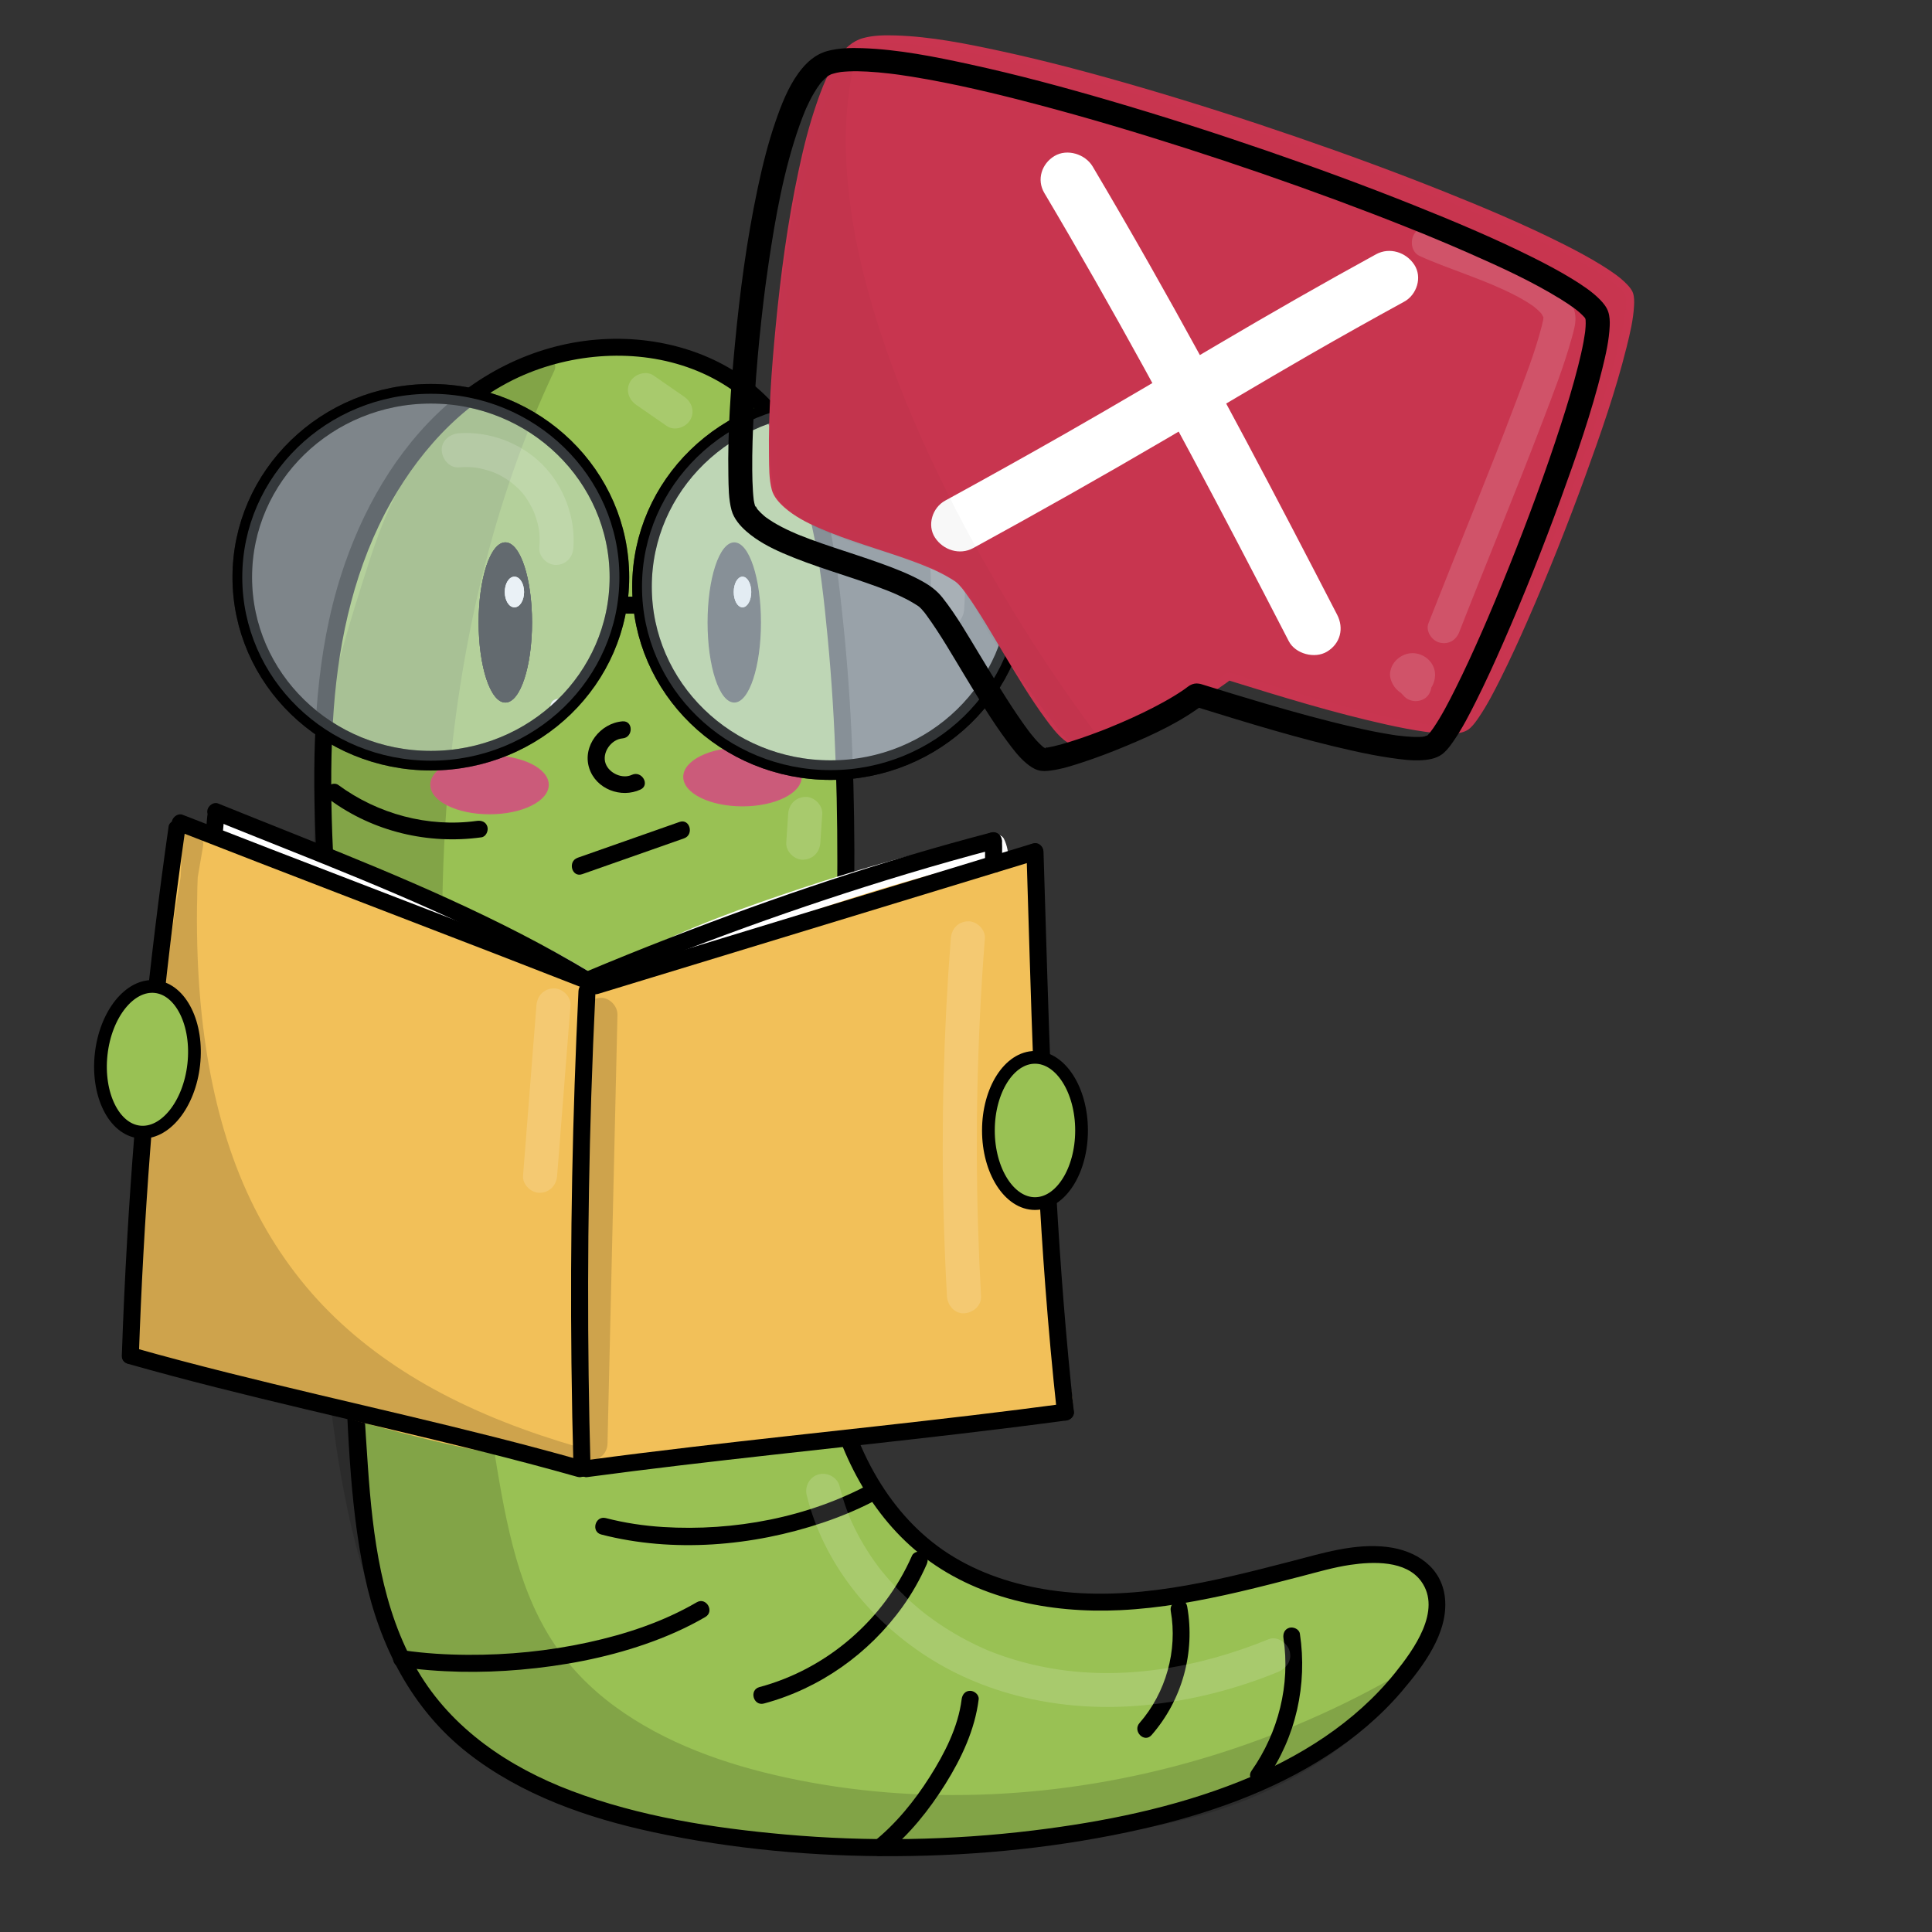 <?xml version="1.0" encoding="utf-8"?>
<!-- Generator: Adobe Adobe Illustrator 24.2.0, SVG Export Plug-In . SVG Version: 6.00 Build 0)  -->
<svg version="1.1" xmlns="http://www.w3.org/2000/svg" xmlns:xlink="http://www.w3.org/1999/xlink" x="0px" y="0px"
	 viewBox="0 0 1700.79 1700.79" style="enable-background:new 0 0 1700.79 1700.79;" xml:space="preserve">
<rect x="0" y="0" width="1700.79" height="1700.79" fill="#333333" stroke="none"/>
<style type="text/css">
	.st0{fill:#99C154;}
	.st1{opacity:0.149;}
	.st2{fill:#FFFFFF;}
	.st3{fill:#F2C059;}
	.st4{fill:#CB5B7A;stroke:#CC5C7B;stroke-miterlimit:10;}
	.st5{stroke:#000000;stroke-miterlimit:10;}
	.st6{fill:#FFFFFF;stroke:#FFFFFF;stroke-miterlimit:10;}
	.st7{fill:#FFFFFF;stroke:#FFFFFF;stroke-width:0.951;stroke-miterlimit:10;}
	.st8{fill:none;stroke:#000000;stroke-width:17.235;stroke-miterlimit:10;}
	.st9{opacity:0.471;fill:#D3E1EC;stroke:#000000;stroke-width:17.235;stroke-miterlimit:10;}
	.st10{opacity:0.639;fill:#D3E1EC;stroke:#000000;stroke-width:17.235;stroke-miterlimit:10;}
	.st11{fill:#99C154;stroke:#000000;stroke-width:11.21;stroke-miterlimit:10;}
	.st12{fill:#C8354F;}
	.st13{fill:#C93550;}
	.st14{opacity:0.031;}
</style>
<g id="Ebene_1">
</g>
<g id="Ebene_4">
</g>
<g id="Ebene_11">
</g>
<g id="Ebene_9">
</g>
<g id="Ebene_8">
</g>
<g id="Ebene_3">
</g>
<g id="Ebene_16">
</g>
<g id="Ebene_7">
</g>
<g id="Ebene_10">
</g>
<g id="Ebene_5">
</g>
<g id="Ebene_5_Kopie">
</g>
<g id="Ebene_12">
</g>
<g id="Ebene_14">
</g>
<g id="Ebene_15">
</g>
<g id="Ebene_13">
	<g>
		<path class="st0" d="M737.48,1007.75c7.07-163.83,14.11-328.58-6.31-491.29c-6.86-54.66-18.1-111.79-53.89-153.67
			c-56.51-66.12-163.24-72.99-238.71-29.75S316.84,458.94,297.85,543.82c-19,84.88-14.18,173.04-9.26,259.88
			c8.61,151.94,17.21,303.88,25.82,455.83c4.66,82.23,11.17,169.76,60.55,235.68c52.87,70.58,143.73,100.84,230.61,115.98
			c122.09,21.27,248,20.43,369.79-2.48c105.6-19.86,215.68-62.03,273.71-152.47c11.73-18.28,21.13-41.38,12.31-61.22
			c-14.24-32.04-60.08-29.38-94.06-20.73c-57.67,14.68-115.32,31.45-174.7,35.33c-59.38,3.87-121.82-6.37-170.02-41.27
			c-54.19-39.23-84-105.22-93.78-171.4c-9.78-66.18-1.84-133.55,6.1-199.97"/>
		<g>
			<path d="M744.98,1007.75c6.63-153.6,13.27-307.97-2.84-461.23c-6.67-63.48-14.59-132.53-55.63-184.26
				c-33.72-42.51-87.52-63.34-140.85-64c-56.95-0.7-110.71,21.13-153.03,58.82c-44.23,39.38-74.34,92.91-92.28,148.88
				c-22.05,68.79-25.17,142.23-23.18,213.92c2.12,76.36,7.82,152.7,12.14,228.97c4.42,78.09,8.85,156.19,13.27,234.28
				c3.85,67.97,4.32,137.57,18.53,204.4c12.96,60.93,41.13,116.94,90.87,155.84c47.07,36.81,104.9,56.99,162.75,69.45
				c70.25,15.12,142.8,21.6,214.6,21.2c72.51-0.4,145.61-7.89,216.36-23.95c56.98-12.94,113.64-32.63,162.89-64.6
				c24.21-15.72,46.65-34.48,65.4-56.48c18.78-22.04,41.19-51.42,38.07-82.14c-2.78-27.39-25.69-42.06-51.12-45.05
				c-28.58-3.36-56.76,5.52-84.07,12.6c-69.02,17.89-140.88,36.09-212.62,25.38c-31.46-4.7-62.24-14.67-89.12-31.93
				c-25.78-16.56-46.68-39.69-62.35-65.89c-35.07-58.61-43.11-127.79-40.52-194.88c1.42-36.85,5.78-73.51,10.16-110.1
				c1.14-9.56-13.87-9.48-15,0c-8.65,72.36-17.37,146.42-2.94,218.65c11.48,57.44,38.64,114.62,84.94,152
				c49.4,39.89,114.57,52.84,176.82,49.84c35.34-1.7,70.31-8.15,104.71-16.15c18.29-4.26,36.48-8.98,54.66-13.69
				c14.27-3.7,28.54-7.92,43.15-10.06c20.03-2.94,48.99-4.01,62.38,14.54c18.53,25.67-6.83,60.4-22.93,80.45
				c-35.51,44.23-84.9,74.99-137.13,95.8c-57.87,23.06-119.74,35.5-181.4,43.03c-72.51,8.85-145.94,10.02-218.69,3.53
				c-63.47-5.66-128.14-15.77-188-38.41c-54.77-20.73-105.2-54.49-135.32-105.83c-31.69-54.02-39.52-118.21-43.79-179.58
				c-5.1-73.26-8.47-146.68-12.63-220c-4.28-75.55-8.56-151.09-12.84-226.64c-4.15-73.33-10.08-147.12-4.58-220.53
				c4.74-63.41,19.16-126.54,50.66-182.26c27.51-48.66,68.8-92.65,121.57-113.64c47.92-19.06,104.68-20.78,152.24,0.44
				c24.39,10.88,45.82,27.64,61.37,49.45c17.83,25.02,28.12,54.26,34.84,84.02c7.39,32.72,10.97,66.29,14.15,99.64
				c3.6,37.62,5.86,75.36,7.14,113.13c2.53,74.84,1.18,149.75-1.43,224.57c-1.26,36.17-2.82,72.33-4.38,108.48
				C729.56,1017.4,744.56,1017.38,744.98,1007.75L744.98,1007.75z"/>
		</g>
	</g>
	<g>
		<g>
			<path d="M1030.64,1418.2c6.18,34.81-4.27,72-27.49,98.61c-6.32,7.24,4.24,17.9,10.61,10.61c27.02-30.96,38.53-72.78,31.35-113.21
				C1043.42,1404.72,1028.97,1408.74,1030.64,1418.2L1030.64,1418.2z"/>
		</g>
	</g>
	<g>
		<g>
			<path d="M1129.87,1442.19c6.16,40.78-4.46,83.02-28.1,116.64c-5.56,7.91,7.44,15.42,12.95,7.57
				c26.1-37.12,36.37-83.47,29.61-128.2c-0.6-4-5.66-6.24-9.23-5.24C1130.82,1434.16,1129.26,1438.15,1129.87,1442.19
				L1129.87,1442.19z"/>
		</g>
	</g>
	<g>
		<g>
			<path d="M779.81,1631.8c20.95-16.83,38.23-38.6,52.43-61.29c14.16-22.64,26-47.81,29.31-74.54c0.5-4.03-3.8-7.5-7.5-7.5
				c-4.47,0-7,3.46-7.5,7.5c-3.02,24.4-15.11,47.81-28.1,68.29c-13.42,21.17-29.64,41.18-49.25,56.93c-3.18,2.56-2.61,7.93,0,10.61
				C772.29,1634.95,776.67,1634.32,779.81,1631.8L779.81,1631.8z"/>
		</g>
	</g>
	<g>
		<g>
			<path d="M802.84,1369.54c-24.76,56.33-74.8,99.71-134.3,115.65c-9.31,2.5-5.36,16.97,3.99,14.46
				c49.08-13.15,92.4-43.88,121.95-85.1c8.39-11.71,15.51-24.26,21.31-37.44c1.64-3.74,1.06-8.01-2.69-10.26
				C809.94,1364.96,804.47,1365.84,802.84,1369.54L802.84,1369.54z"/>
		</g>
	</g>
	<g>
		<g>
			<path d="M351.41,1467.3c35.43,5.15,71.41,5.68,107.06,2.54c37.06-3.27,74.06-10.17,109.26-22.35
				c18.4-6.37,36.38-14.19,53.21-24.01c8.33-4.86,0.79-17.83-7.57-12.95c-29.57,17.24-62.47,28.09-95.8,35.35
				c-34.72,7.57-70.34,11.12-105.87,10.91c-18.81-0.11-37.68-1.24-56.3-3.95c-4.04-0.59-8.01,1-9.23,5.24
				C345.16,1461.59,347.4,1466.72,351.41,1467.3L351.41,1467.3z"/>
		</g>
	</g>
	<g>
		<g>
			<path d="M529.35,1350.88c63.3,16.33,133.36,10.29,194.93-10.41c17.2-5.78,34-12.92,49.94-21.6c8.48-4.62,0.92-17.58-7.57-12.95
				c-54.89,29.9-120.67,42.22-182.8,38.36c-17.06-1.06-33.96-3.59-50.51-7.86C523.98,1334,519.99,1348.47,529.35,1350.88
				L529.35,1350.88z"/>
		</g>
	</g>
	<g>
		<g>
			<path d="M290.25,703.98c38.27,28.15,86.71,39.64,133.6,33.13c4-0.56,6.23-5.69,5.24-9.23c-1.21-4.32-5.18-5.8-9.23-5.24
				c-42.94,5.97-87.25-6.03-122.04-31.61c-3.29-2.42-8.34-0.52-10.26,2.69C285.29,697.5,287.01,701.59,290.25,703.98L290.25,703.98z
				"/>
		</g>
	</g>
	<g class="st1">
		<path d="M481.57,322.52c-69.94,147.52-97.56,312.42-99.66,475.67c-2.1,163.25,20.49,325.77,46.91,486.88
			c9.55,58.24,20.39,118.39,53.51,167.24c47.59,70.18,132.97,104.74,216.08,121.55c178.63,36.12,370.33,0.29,529.22-88.97
			c-43.67,49.66-105.36,87.11-169,105.07s-130.13,23.07-196.16,26.63c-93.61,5.05-188.91,7.59-279.68-15.79
			c-253.75-65.36-309.98-170.87-298.62-881.42c1.24-77.67,26.81-157.2,50.69-231.12c23.88-73.92,73.96-143.34,146.42-171.36"/>
		<g>
			<path d="M475.09,318.73c-56.64,119.88-85.91,250.63-96.3,382.4c-11.09,140.63-0.49,281.99,18.04,421.52
				c9.14,68.79,18.82,137.9,32.06,206.04c11.49,59.11,30.98,117.14,74.43,160.65c39.43,39.48,91.5,64.04,144.44,79.72
				c57.88,17.14,118.84,25.06,179.11,26.08c125.23,2.12,250.55-27.26,363-82.03c14.06-6.85,27.91-14.12,41.55-21.76
				c-3.03-3.93-6.06-7.85-9.09-11.78c-31.71,35.81-71.14,64.15-114.49,84.22c-47.41,21.95-99.71,31.99-151.32,37.94
				c-54.49,6.29-109.65,8.93-164.47,10.29c-54.73,1.36-109.89,0.04-163.95-9.24c-45.32-7.78-91.34-20.57-133.79-38.52
				c-27.4-11.58-56.74-28.49-78.97-48.34c-24.72-22.08-42.79-47.35-57.65-77.19c-18.24-36.62-29.75-77.4-38.15-117.98
				c-11.67-56.36-17.56-113.83-21.56-171.19c-5.5-78.82-7.15-157.89-7.58-236.88c-0.26-48.44,0.01-96.89,0.59-145.32
				c0.32-26.82-0.03-53.79,2.54-80.52c2.6-27,7.76-53.71,14.14-80.05c6.49-26.8,14.32-53.25,22.58-79.55
				c7.18-22.86,13.89-46.09,23.58-68.05c17.41-39.44,42.44-75.93,75.89-103.45c16.04-13.19,34.21-24.04,53.54-31.63
				c8.89-3.49,5.02-18-3.99-14.46c-41.16,16.15-75.33,44.5-101.92,79.55c-13.42,17.68-24.74,36.92-34.05,57.06
				c-10.12,21.87-17.28,44.74-24.57,67.67c-16.84,52.99-32.39,106.7-39.03,162.05c-3.22,26.83-3.23,53.77-3.58,80.75
				c-0.34,26.01-0.58,52.01-0.72,78.02c-0.44,86.97,0.2,174.02,4.41,260.9c3.11,64.16,8.05,128.43,18.41,191.87
				c7.38,45.21,17.55,90.46,34.92,132.98c13.47,32.96,31.28,64.08,55.57,90.3c22.09,23.85,49.03,42.76,78.06,57.21
				c32.8,16.34,67.9,27.67,103.21,37.15c102.02,27.4,207.8,24.08,312.3,17.77c55.86-3.37,112.02-8.62,166.37-22.56
				c47.75-12.24,93.02-33.28,132.53-62.86c18.78-14.06,36.19-29.79,51.75-47.36c5.54-6.26-1.41-16.08-9.09-11.78
				c-107.22,60.03-228.34,95.66-351.22,101.11c-60.62,2.69-121.67-1.85-181-14.74c-53.15-11.55-106.04-30.08-150.26-62.47
				c-21.78-15.95-41.02-35.65-55.6-58.41c-16.36-25.52-26.85-54.1-34.41-83.33c-7.78-30.07-12.61-60.8-17.59-91.43
				c-5.69-35.04-11.17-70.12-16.23-105.26c-19.77-137.41-33.04-276.48-26.7-415.42c5.89-129.15,28.96-258.48,77.95-378.55
				c6.01-14.72,12.45-29.25,19.24-43.62C492.14,317.62,479.22,310,475.09,318.73L475.09,318.73z"/>
		</g>
	</g>
	<g>
		<path class="st2" d="M198.34,723.7c-8.85,6.26-8.17,20.5-1.47,29.02c6.7,8.53,17.34,12.76,27.47,16.63
			c68.88,26.29,137.76,52.59,206.64,78.88c42.98,16.41,87.11,33.04,133.11,33.29c44.5,0.24,87.47-14.88,129.39-29.81
			c44.84-15.97,89.67-31.93,134.51-47.9c14.12-5.03,28.7-10.34,39.49-20.75c10.79-10.41,16.72-27.43,9.89-40.77
			c-94.21,20.76-186.63,49.64-275.9,86.21c-27.15,11.12-76.9,39.22-76.9,39.22s-45.26-27.57-63.07-35.19
			c-88.14-37.71-176.27-75.43-264.41-113.14"/>
		<g>
			<path class="st2" d="M193.04,718.39c-8.19,6.33-10.15,17.61-7.77,27.23c2.71,10.93,11.32,18.86,20.95,24.01
				c11.53,6.17,24.42,10.12,36.61,14.77c13.65,5.21,27.3,10.42,40.96,15.63c54.22,20.7,108.32,41.76,162.69,62.05
				c25.63,9.57,51.71,18.47,78.72,23.2c27.01,4.73,53.91,4.61,80.91-0.11c26.94-4.71,52.99-13.38,78.72-22.45
				c27.24-9.61,54.43-19.37,81.64-29.06c15.57-5.54,31.14-11.09,46.7-16.63c13.52-4.81,27.45-9.11,40.35-15.46
				c11.89-5.86,23.04-14.44,29.09-26.51c5.86-11.68,6.92-24.62,1.23-36.55c-1.47-3.08-5.41-4.12-8.47-3.45
				c-57.64,12.74-114.61,28.44-170.6,47.13c-49.02,16.36-98.27,33.8-144.24,57.59c-13.37,6.92-26.64,14.06-39.75,21.46
				c2.52,0,5.05,0,7.57,0c-24.91-15.17-50.01-29.6-76.85-41.09c-53.56-22.92-107.11-45.83-160.67-68.75
				c-29.99-12.83-59.98-25.67-89.97-38.5c-3.75-1.6-8-1.09-10.26,2.69c-1.88,3.14-1.03,8.67,2.69,10.26
				c53.56,22.92,107.11,45.83,160.67,68.75c26.62,11.39,53.25,22.78,79.87,34.18c18.1,7.74,35.58,15.6,52.71,25.3
				c11.52,6.52,22.93,13.23,34.23,20.11c2.31,1.4,5.26,1.31,7.57,0c28.93-16.33,58.35-31.85,89.23-44.17
				c54.23-21.64,109.59-40.46,165.77-56.36c31.76-8.99,63.78-17.02,96-24.14c-2.82-1.15-5.65-2.3-8.47-3.45
				c4.06,8.52,1.11,18.41-3.82,25.88c-5.93,8.98-16.03,14.59-25.66,18.77c-11.08,4.81-22.72,8.46-34.09,12.51
				c-12.45,4.44-24.91,8.87-37.36,13.31c-25.53,9.09-51.06,18.19-76.59,27.28c-24.01,8.55-48.07,17.15-72.89,23.08
				c-24.61,5.88-49.67,8.58-74.92,6.17c-24.97-2.39-49.38-9.39-73.03-17.5c-50.3-17.25-99.7-37.52-149.38-56.49
				c-27.92-10.66-55.85-21.32-83.77-31.98c-11.23-4.29-25.18-7.71-34.09-16.27c-5.94-5.71-9.1-16.05-1.63-21.82
				c3.23-2.5,2.58-7.97,0-10.61C200.51,715.2,196.22,715.93,193.04,718.39L193.04,718.39z"/>
		</g>
	</g>
	<g>
		<g>
			<path class="st2" d="M491.62,630.21c9.65,0,9.67-15,0-15C481.97,615.21,481.95,630.21,491.62,630.21L491.62,630.21z"/>
		</g>
	</g>
	<g>
		<path class="st3" d="M159.77,740.93c-23.61,174.57-54.53,448.35-37.32,452.47c371.64,88.82,307.46,122.81,814.56,41.59
			c-23.19-156.62-38.54-319.16-27.76-479.3C682.82,805.44,618.52,860.61,525.7,862.19c-127.22,2.17-231.6-105.97-357.5-124.37"/>
		<g>
			<path class="st3" d="M152.54,738.93c-7.38,54.6-14.27,109.26-20.62,163.99c-6.21,53.47-11.99,107.01-16.53,160.65
				c-3.06,36.17-6.79,73.02-5.2,109.37c0.33,7.62,0.02,19.12,5.85,25.05c2.4,2.44,5.52,2.9,8.73,3.67
				c6.76,1.62,13.52,3.26,20.27,4.92c12.67,3.1,25.33,6.26,37.97,9.47c41.55,10.55,82.92,21.8,124.3,33.01
				c30.97,8.39,61.96,16.77,93.31,23.64c28.01,6.13,56.33,10.84,84.89,13.39c31.4,2.8,62.97,2.97,94.46,1.6
				c42.34-1.85,84.55-6.25,126.61-11.41c59.7-7.32,119.2-16.26,178.62-25.54c17.94-2.8,35.88-5.65,53.81-8.52
				c4.33-0.69,5.77-5.6,5.24-9.23c-18.2-123.15-31.18-247.41-31.01-372.02c0.05-35.12,1.18-70.24,3.52-105.29
				c0.34-5.11-5.05-8.21-9.49-7.23c-60.78,13.38-120.85,29.7-179.85,49.51c-38.13,12.8-75.6,27.56-113.87,39.91
				c-30.34,9.79-59.64,16.74-90.88,16.85c-58.88,0.2-113.83-24.23-165.52-50.02c-53.44-26.66-106.6-56.71-165.34-70.07
				c-7.15-1.63-14.36-2.97-21.61-4.05c-4.03-0.6-8.02,1.01-9.23,5.24c-1.01,3.53,1.24,8.63,5.24,9.23
				c59.97,8.94,114.08,37.54,167.49,64.61c52.78,26.75,107.42,53.57,167.2,59.08c35.22,3.25,70.11-2.4,103.82-12.43
				c36.96-10.99,72.88-25.35,109.3-37.96c55.77-19.31,112.46-35.74,169.92-49.23c9.09-2.14,18.2-4.2,27.32-6.21
				c-3.16-2.41-6.33-4.82-9.49-7.23c-8.36,125.35-0.95,251.22,13.87,375.81c4.19,35.23,8.97,70.39,14.16,105.48
				c1.75-3.08,3.49-6.15,5.24-9.23c-63.6,10.18-127.26,20.15-191.11,28.72c-44.97,6.03-90.07,11.43-135.34,14.58
				c-33.21,2.31-66.56,3.33-99.83,1.65c-28.84-1.45-54.22-4.64-82.14-9.95c-29.46-5.61-58.55-13-87.52-20.69
				c-37.22-9.88-74.33-20.2-111.57-30c-23.63-6.21-47.3-12.26-71.02-18.12c-6.64-1.64-13.29-3.26-19.94-4.87
				c-3.31-0.8-6.63-1.6-9.94-2.39c-1.84-0.44-3-1.53-0.73,0.11c-0.9-0.65,1.58,1.44,0.94,0.77c-1.01-1.06,1.21,1.83,0.33,0.39
				c-0.88-1.45,0.43,1.92,0.02,0.09c-0.33-1.5-0.79-2.97-1.08-4.49c-0.09-0.45-0.14-0.9-0.21-1.34c-0.22-1.28,0.18,1.8,0.02,0.12
				c-0.11-1.16-0.25-2.32-0.35-3.48c-0.22-2.65-0.35-5.31-0.44-7.96c-0.23-6.68-0.18-13.36-0.04-20.04
				c0.39-18.72,1.54-37.43,2.88-56.1c3.62-50.48,8.8-100.86,14.36-151.16c6.07-54.94,12.75-109.82,19.91-164.63
				c1.57-12.01,3.16-24.02,4.78-36.03c0.55-4.04-0.97-8.01-5.24-9.23C158.27,732.7,153.08,734.92,152.54,738.93L152.54,738.93z"/>
		</g>
	</g>
	<g>
		<g>
			<path d="M509.25,872.39c-5.32,109.17-7.41,218.5-6.19,327.79c0.34,30.89,0.96,61.79,1.82,92.67c0.27,9.63,15.27,9.67,15,0
				c-3.05-109.26-2.86-218.61,0.62-327.85c0.99-30.88,2.24-61.75,3.74-92.61C524.72,862.74,509.72,862.77,509.25,872.39
				L509.25,872.39z"/>
		</g>
	</g>
	<g>
		<g>
			<path d="M526.56,874.94c100.29-30.59,200.58-61.18,300.87-91.77c28.56-8.71,57.13-17.43,85.69-26.14
				c9.21-2.81,5.28-17.29-3.99-14.46c-100.29,30.59-200.58,61.18-300.87,91.77c-28.56,8.71-57.13,17.43-85.69,26.14
				C513.37,863.29,517.29,877.77,526.56,874.94L526.56,874.94z"/>
		</g>
	</g>
	<g>
		<g>
			<path d="M903.62,749.8c1.99,63.54,3.71,127.08,6.13,190.6c2.44,64.1,5.64,128.17,10.49,192.13c2.8,36.9,6.15,73.76,10.14,110.55
				c0.44,4.03,3.13,7.5,7.5,7.5c3.72,0,7.94-3.45,7.5-7.5c-7.01-64.57-11.99-129.33-15.61-194.18
				c-3.56-63.67-5.85-127.4-7.84-191.14c-1.13-35.99-2.17-71.98-3.3-107.98C918.32,740.17,903.32,740.13,903.62,749.8L903.62,749.8z
				"/>
		</g>
	</g>
	<g>
		<g>
			<path d="M516.75,1300.36c109.36-14.66,219.2-25.31,328.77-38.21c30.81-3.63,61.6-7.44,92.35-11.56c4.01-0.54,7.5-3.06,7.5-7.5
				c0-3.63-3.46-8.04-7.5-7.5c-109.36,14.66-219.2,25.31-328.77,38.21c-30.81,3.63-61.6,7.44-92.35,11.56
				c-4.01,0.54-7.5,3.06-7.5,7.5C509.25,1296.49,512.71,1300.9,516.75,1300.36L516.75,1300.36z"/>
		</g>
	</g>
	<g>
		<g>
			<path d="M156.72,731.72c93.2,36.44,186.69,72.12,280.02,108.22c26.06,10.08,52.1,20.19,78.12,30.37c3.8,1.49,8.19-1.63,9.23-5.24
				c1.21-4.23-1.48-7.76-5.24-9.23c-93.2-36.44-186.69-72.12-280.02-108.22c-26.06-10.08-52.1-20.19-78.12-30.37
				c-3.8-1.49-8.19,1.63-9.23,5.24C150.27,726.73,152.96,730.25,156.72,731.72L156.72,731.72z"/>
		</g>
	</g>
	<g>
		<g>
			<path d="M148.45,727.41c-17.2,120.57-29.44,241.83-36.49,363.42c-1.98,34.17-3.55,68.36-4.72,102.57c-0.33,9.65,14.67,9.64,15,0
				c4.14-120.39,13.26-240.59,27.4-360.22c4.02-33.98,8.45-67.91,13.28-101.78c0.58-4.04-0.99-8.01-5.24-9.23
				C154.16,721.16,149.02,723.4,148.45,727.41L148.45,727.41z"/>
		</g>
	</g>
	<g>
		<g>
			<path d="M112.74,1200.63c102.57,29.1,207.01,50.98,310.4,76.89c28.47,7.13,56.86,14.57,85.09,22.58
				c9.3,2.64,13.27-11.83,3.99-14.46c-102.57-29.1-207.01-50.98-310.4-76.89c-28.47-7.13-56.86-14.57-85.09-22.58
				C107.43,1183.52,103.45,1197.99,112.74,1200.63L112.74,1200.63z"/>
		</g>
	</g>
	<g>
		<g>
			<path d="M518.84,870.31c91.3-38.42,184.59-72.4,279.45-100.96c25.95-7.81,52.03-15.18,78.26-22.03
				c9.33-2.44,5.38-16.91-3.99-14.46c-95.84,25.04-189.99,56.69-282.31,92.52c-25.27,9.81-50.41,19.97-75.39,30.48
				c-3.72,1.56-6.43,4.97-5.24,9.23C510.59,868.58,515.07,871.89,518.84,870.31L518.84,870.31z"/>
		</g>
	</g>
	<g>
		<g>
			<path d="M867.05,740.08c0.41,6.92-0.15,13.87,0.26,20.8c0.57,9.59,15.58,9.66,15,0c-0.41-6.92,0.15-13.87-0.26-20.8
				C881.47,730.49,866.47,730.42,867.05,740.08L867.05,740.08z"/>
		</g>
	</g>
	<g>
		<g>
			<path d="M182.46,718.59c-0.36,3.93-0.72,7.87-1.07,11.8c-0.36,3.92,3.7,7.67,7.5,7.5c4.37-0.2,7.12-3.3,7.5-7.5
				c0.36-3.93,0.72-7.87,1.07-11.8c0.36-3.92-3.7-7.67-7.5-7.5C185.6,711.28,182.84,714.39,182.46,718.59L182.46,718.59z"/>
		</g>
	</g>
	<g>
		<g>
			<path d="M187.97,721.78c85.81,34.8,172.78,67.21,255.42,109.24c23.66,12.03,46.92,24.84,69.67,38.53
				c8.29,4.99,15.84-7.97,7.57-12.95c-80.55-48.48-167.36-84.73-254.45-119.56c-24.74-9.9-49.52-19.72-74.22-29.73
				c-3.78-1.53-8.2,1.67-9.23,5.24C181.51,716.82,184.23,720.26,187.97,721.78L187.97,721.78z"/>
		</g>
	</g>
	<ellipse class="st4" cx="430.94" cy="690.86" rx="51.66" ry="25.48"/>
	<ellipse class="st4" cx="653.63" cy="683.89" rx="51.66" ry="25.48"/>
	<ellipse class="st5" cx="444.86" cy="547.97" rx="23" ry="70"/>
	<ellipse class="st5" cx="444.86" cy="547.97" rx="23" ry="70"/>
	<ellipse class="st5" cx="444.86" cy="547.97" rx="23" ry="70"/>
	<ellipse class="st5" cx="646.39" cy="547.97" rx="23" ry="70"/>
	<g>
		<g>
			<path d="M548.02,635.02c-19.48,1.5-35.58,21.63-29.34,41.14c5.92,18.51,28.04,26.86,45.15,18.9c8.74-4.07,1.13-17-7.57-12.95
				c-8.43,3.92-20-1.36-23.12-9.93c-3.49-9.6,4.96-21.39,14.88-22.15C557.58,649.29,557.66,634.28,548.02,635.02L548.02,635.02z"/>
		</g>
	</g>
	<ellipse class="st6" cx="452.86" cy="521.15" rx="8" ry="13"/>
	<ellipse class="st6" cx="452.86" cy="521.15" rx="8" ry="13"/>
	<ellipse class="st7" cx="653.63" cy="521.15" rx="7.23" ry="13"/>
	<ellipse class="st7" cx="653.63" cy="521.15" rx="7.23" ry="13"/>
	<ellipse class="st8" cx="379.28" cy="508.15" rx="166" ry="161.5"/>
	<ellipse class="st9" cx="379.28" cy="508.15" rx="166" ry="161.5"/>
	<ellipse class="st8" cx="731.17" cy="516.46" rx="166" ry="161.5"/>
	<ellipse class="st10" cx="731.17" cy="516.46" rx="166" ry="161.5"/>
	<g>
		<g>
			<path d="M551.72,540.23c1.86,0,3.71,0,5.57,0c3.92,0,7.68-3.45,7.5-7.5c-0.18-4.06-3.3-7.5-7.5-7.5c-1.86,0-3.71,0-5.57,0
				c-3.92,0-7.68,3.45-7.5,7.5C544.4,536.79,547.51,540.23,551.72,540.23L551.72,540.23z"/>
		</g>
	</g>
	<g class="st1">
		<path d="M168.2,737.82c-19.99,316.83,90.77,471.57,339,543.34c-128.15-30.55-256.3-61.09-384.46-91.64
			c6.65-149.87,22.98-299.31,48.86-447.07"/>
		<g>
			<path d="M160.7,737.82c-3.51,56.27-3.49,112.98,3.46,168.99c5.77,46.46,16.11,92.52,34.07,135.87
				c16.01,38.63,37.65,74.56,65.27,106.03c27.51,31.33,60.54,57.59,96.32,78.88c39.8,23.68,83.03,41.42,127.14,55.3
				c6.06,1.91,12.14,3.73,18.24,5.5c1.33-4.82,2.66-9.64,3.99-14.46c-99.67-23.76-199.35-47.52-299.02-71.28
				c-28.48-6.79-56.96-13.58-85.43-20.36c1.84,2.41,3.67,4.82,5.51,7.23c5.2-116.47,16.14-232.7,33.01-348.06
				c4.74-32.41,9.94-64.75,15.58-97.02c1.65-9.44-12.8-13.49-14.46-3.99c-20.2,115.52-34.68,232.05-43.25,349.01
				c-2.44,33.32-4.39,66.68-5.88,100.05c-0.14,3.17,2.42,6.5,5.51,7.23c99.67,23.76,199.35,47.52,299.02,71.28
				c28.48,6.79,56.96,13.58,85.43,20.36c9.38,2.24,13.28-11.77,3.99-14.46c-44.24-12.83-87.59-29.15-128-51.4
				c-35.75-19.68-68.89-43.95-97.1-73.52c-27.69-29.03-49.94-62.77-66.56-99.26c-18.44-40.48-29.68-84.09-36.31-127.98
				c-8.05-53.31-9.12-107.62-6.74-161.41c0.33-7.52,0.74-15.03,1.21-22.54C176.3,728.18,161.3,728.21,160.7,737.82L160.7,737.82z"/>
		</g>
	</g>
	<g class="st1">
		<g>
			<path d="M513.57,893.42c-2.27,97.85-4.54,195.7-6.81,293.55c-0.65,27.96-1.3,55.91-1.95,83.87c-0.18,7.85,7.03,15.36,15,15
				c8.28-0.37,14.8-6.59,15-15c2.27-97.85,4.54-195.7,6.81-293.55c0.65-27.96,1.3-55.91,1.95-83.87c0.18-7.85-7.03-15.36-15-15
				C520.29,878.79,513.77,885.01,513.57,893.42L513.57,893.42z"/>
		</g>
	</g>
	
		<ellipse transform="matrix(0.11 -0.994 0.994 0.11 -810.946 958.948)" class="st11" cx="129.73" cy="932.08" rx="64.37" ry="41"/>
	<ellipse class="st11" cx="911.12" cy="995.18" rx="41" ry="64.37"/>
	<g class="st1">
		<g>
			<path class="st2" d="M837.02,826.06c-6.34,81.74-8.46,163.78-6.26,245.74c0.62,23.13,1.6,46.25,2.89,69.35
				c0.44,7.82,6.58,15.38,15,15c7.75-0.35,15.47-6.61,15-15c-4.59-81.85-4.96-163.93-1.01-245.82c1.12-23.11,2.58-46.21,4.38-69.28
				c0.61-7.84-7.33-15.34-15-15C843.37,811.44,837.67,817.66,837.02,826.06L837.02,826.06z"/>
		</g>
	</g>
	<g class="st1">
		<g>
			<path class="st2" d="M753.16,423.12c-2.84,0.38,2.08-0.03,2.66-0.04c1.71-0.05,3.43-0.01,5.14,0.1c0.63,0.04,4.73,0.67,1.82,0.14
				c1.44,0.26,2.87,0.54,4.3,0.88c1.42,0.34,2.84,0.74,4.23,1.19c0.93,0.3,1.86,0.62,2.78,0.96c1.51,0.6,1.83,0.71,0.95,0.34
				c-0.88-0.38-0.57-0.24,0.92,0.43c0.9,0.42,1.78,0.86,2.66,1.32c1.32,0.69,2.62,1.42,3.9,2.19c5.81,3.49,8.24,5.43,13.43,10.77
				c1.06,1.09,2.09,2.2,3.08,3.35c-0.02-0.02,2.96,3.55,1.48,1.67c2.01,2.56,3.8,5.34,5.45,8.15c6.72,11.44,10.65,24.84,12.43,38.96
				c-0.21-1.7,0.29,3.03,0.28,2.9c0.17,1.73,0.31,3.46,0.43,5.2c0.28,4.06,0.42,8.13,0.45,12.2c0.07,7.55-0.26,15.09-0.78,22.63
				c-0.54,7.84,7.29,15.35,15,15c8.59-0.38,14.42-6.6,15-15c2.35-34.01,0.11-71.57-19.3-100.85c-8.87-13.39-20.83-25.1-35.06-32.7
				c-15.52-8.28-31.89-11.04-49.23-8.69c-8.04,1.09-12.42,11.39-10.48,18.45C737.09,421.31,745.1,424.21,753.16,423.12
				L753.16,423.12z"/>
		</g>
	</g>
	<g class="st1">
		<g>
			<path class="st2" d="M403.87,411.43c5.21-0.38,10.48-0.39,15.67,0.29c-2.57-0.34,2.2,0.45,2.21,0.45
				c1.28,0.25,2.56,0.55,3.83,0.86c2.54,0.64,5.05,1.39,7.51,2.27c7.85,2.79,16.67,8.35,23.07,14.74c4.22,4.21,5.41,5.71,8.4,10.44
				c1.4,2.21,2.69,4.49,3.86,6.83c-0.02-0.03,1.65,3.45,1.22,2.48c-0.5-1.14,0.88,2.24,1,2.58c4.05,11.09,5.01,18.14,4.13,29.96
				c-0.58,7.84,7.31,15.34,15,15c8.62-0.39,14.38-6.6,15-15c1.98-26.86-8.39-54.45-27.4-73.5c-19.01-19.04-46.68-29.38-73.5-27.4
				c-7.81,0.58-15.38,6.49-15,15C389.22,404.06,395.49,412.05,403.87,411.43L403.87,411.43z"/>
		</g>
	</g>
	<g class="st1">
		<g>
			<path class="st2" d="M560.19,356.46c8.97,6.21,17.93,12.41,26.9,18.62c6.66,4.61,16.65,1.23,20.52-5.38
				c4.36-7.45,1.3-15.9-5.38-20.52c-8.97-6.21-17.93-12.41-26.9-18.62c-6.66-4.61-16.65-1.23-20.52,5.38
				C550.45,343.39,553.51,351.84,560.19,356.46L560.19,356.46z"/>
		</g>
	</g>
	<g class="st1">
		<g>
			<path class="st2" d="M693.85,716.54c-0.56,8.42-1.12,16.85-1.68,25.27c-0.52,7.85,7.27,15.35,15,15c8.57-0.38,14.44-6.6,15-15
				c0.56-8.42,1.12-16.85,1.68-25.27c0.52-7.85-7.27-15.35-15-15C700.27,701.92,694.41,708.13,693.85,716.54L693.85,716.54z"/>
		</g>
	</g>
	<g class="st1">
		<g>
			<path class="st2" d="M710.19,1316.38c14.59,58.97,54.7,108.72,105.13,141.49c56.42,36.65,125.44,49.59,191.89,43.28
				c40.47-3.84,80-13.82,117.61-29.18c7.49-3.06,12.81-9.97,10.48-18.45c-1.95-7.1-10.91-13.56-18.45-10.48
				c-61.75,25.23-130.04,37.12-194.61,25.1c-15.52-2.89-30.84-7.02-45.62-12.56c-1.6-0.6-3.2-1.22-4.79-1.85
				c-0.68-0.27-1.36-0.55-2.04-0.82c-0.05-0.02-2.28-0.95-0.92-0.37c-1.4-0.59-6.17-2.74-8.92-4.05c-6.41-3.06-12.7-6.38-18.83-9.96
				c-5.93-3.45-11.71-7.14-17.35-11.06c-2.81-1.96-5.58-3.97-8.32-6.04c-1.36-1.03-0.12-0.08,0.13,0.11
				c-0.77-0.6-1.54-1.21-2.3-1.82c-1.53-1.22-3.04-2.46-4.54-3.71c-10.63-8.91-20.53-18.71-29.49-29.31
				c-1.25-1.48-2.48-2.98-3.7-4.49c-0.45-0.57-0.91-1.14-1.36-1.71c1.48,1.87-0.49-0.65-0.75-1c-2.32-3.09-4.57-6.25-6.73-9.46
				c-4.31-6.41-8.28-13.04-11.87-19.88c-1.79-3.42-3.49-6.88-5.09-10.39c-0.3-0.66-0.59-1.32-0.89-1.98
				c-1.91-4.19,0.54,1.37-0.48-1.08c-0.74-1.78-1.45-3.58-2.13-5.39c-2.84-7.49-5.19-15.14-7.11-22.91
				c-1.95-7.87-10.79-12.58-18.45-10.48C712.67,1300.13,708.24,1308.49,710.19,1316.38L710.19,1316.38z"/>
		</g>
	</g>
	<g class="st1">
		<g>
			<path class="st2" d="M472.23,885.1c-3.93,49.99-7.85,99.97-11.78,149.96c-0.62,7.84,7.34,15.34,15,15c8.65-0.39,14.34-6.6,15-15
				c3.93-49.99,7.85-99.97,11.78-149.96c0.62-7.84-7.34-15.34-15-15C478.58,870.48,472.89,876.7,472.23,885.1L472.23,885.1z"/>
		</g>
	</g>
	<g>
		<g>
			<path d="M512.52,769.56c29.88-10.51,59.77-21.01,89.65-31.52c9.05-3.18,5.15-17.68-3.99-14.46
				c-29.88,10.51-59.77,21.01-89.65,31.52C499.48,758.28,503.38,772.77,512.52,769.56L512.52,769.56z"/>
		</g>
	</g>
</g>
<g id="Ebene_17">
	<g>
		<g id="Ebene_2_Kopie">
			<g>
				<path class="st12" d="M1082.92,595.81c46.6,14.42,188.31,58.89,207.82,43.54c31.68-24.95,160.27-354.22,142.68-382.14
					C1396.57,198.7,820.64,0.68,754.01,39.57c-60.08,35.06-82.89,369.51-70.16,393.55c19.24,36.34,119.48,48.02,159.85,76.57
					c18,12.73,79.24,137.96,101.77,142.89c12.79,2.8,100.78-29.52,135.94-57.08"/>
				<g>
					<path class="st13" d="M1082.02,599.1c45.74,14.16,91.63,28.36,138.4,38.72c11.25,2.49,22.58,4.74,33.98,6.34
						c8.46,1.19,17.16,2.26,25.68,1.62c5.24-0.39,10.41-1.36,14.28-4.97c2.95-2.76,5.33-6.15,7.58-9.46
						c7.39-10.89,13.43-22.7,19.3-34.43c8.41-16.81,16.21-33.92,23.76-51.13c18.18-41.5,34.9-83.63,50.41-126.17
						c13.65-37.44,26.87-75.31,36.52-114c2.99-11.98,5.95-24.3,6.58-36.69c0.18-3.53,0.22-7.35-0.88-10.78
						c-0.96-3-3.13-5.52-5.31-7.8c-6.27-6.57-14.21-11.76-21.92-16.58c-11.41-7.13-23.36-13.46-35.4-19.49
						c-33.63-16.86-68.42-31.51-103.36-45.49c-42.8-17.13-86.12-33.02-129.73-48.03c-45.27-15.58-90.87-30.21-136.82-43.64
						c-41.05-11.99-82.41-23.13-124.23-32.17c-30.33-6.56-61.44-12.8-92.5-13.75c-9.46-0.29-19.4-0.19-28.53,2.32
						c-9.55,2.63-16.32,9.27-21.82,17.02c-8.81,12.4-14.49,26.99-19.37,41.24c-6.51,19-11.37,38.56-15.57,58.2
						c-9.69,45.38-15.83,91.58-20.25,137.79c-3.61,37.76-6.44,75.87-5.86,113.88c0.15,9.66-0.03,20.09,2.49,29.57
						c1.63,6.09,6.44,11.39,11.14,15.54c8.7,7.68,19.28,13.14,29.9,17.81c26.35,11.59,54.3,19.03,81.31,28.88
						c11.97,4.36,23.96,9.13,34.86,15.73c3.71,2.25,5.13,3.01,7.76,5.83c2.08,2.22,3.77,4.46,5.53,6.87
						c12.32,16.92,22.62,35.26,33.39,53.11c11.86,19.66,23.6,39.57,37.29,58.12c4.66,6.31,9.56,12.88,15.65,17.98
						c4.64,3.88,8.89,5.52,14.93,4.76c9.01-1.13,17.82-3.98,26.37-6.77c12.78-4.17,25.33-8.97,37.69-14.15
						c23.85-9.98,48.28-21.16,68.61-36.99c3.51-2.73-1.5-7.64-4.97-4.93c-9.82,7.65-20.87,13.85-31.96,19.59
						c-12.56,6.51-25.49,12.37-38.62,17.76c-11.85,4.87-23.89,9.36-36.15,13.22c-7.54,2.36-16.51,5.43-23.99,5.71
						c-0.47,0.02-0.95,0.01-1.42,0.01c-1.26-0.01,0.21,0.11-0.64-0.08c-0.4-0.09-0.79-0.24-1.17-0.39c0.89,0.34-0.82-0.46-1.13-0.65
						c-2.26-1.35-4.03-3.03-6.13-5.18c-5.97-6.08-10.97-13.04-15.8-19.97c-13.37-19.2-25.22-39.36-37.26-59.34
						c-9.98-16.56-19.56-33.79-31.57-49.1c-4.64-5.92-9.96-9.77-16.65-13.46c-11.21-6.19-23.3-10.86-35.36-15.18
						c-26.63-9.55-54.31-16.79-80.06-28.6c-9.98-4.58-20.2-9.91-27.95-17.72c-1.48-1.49-2.89-3.07-4.08-4.79
						c-0.66-0.94-1.22-1.92-1.81-2.9c-0.14-0.23-0.77-1.71-0.22-0.34c-0.47-1.18-0.78-2.4-1.04-3.64
						c-0.75-3.56-1.07-7.51-1.37-12.07c-0.39-6.14-0.52-12.28-0.56-18.42c-0.11-17.05,0.54-34.09,1.46-51.08
						c2.42-44.39,6.87-88.69,13.41-132.62c6.16-41.36,13.58-83.27,27.54-122.79c4.74-13.41,10.29-27.09,18.96-38.57
						c2.61-3.45,6.67-7.63,10.19-9.72c0.61-0.37,1.25-0.7,1.89-1.01c0.29-0.14,0.59-0.27,0.89-0.4c1.04-0.46-0.41,0.11,0.69-0.27
						c1.64-0.57,3.31-1.04,5-1.42c4.61-1.02,7.31-1.24,12.1-1.47c5.49-0.27,10.99-0.17,16.48,0.1c13.64,0.69,27.23,2.44,40.73,4.6
						c37.31,5.96,74.18,14.82,110.72,24.42c44.26,11.63,88.13,24.74,131.7,38.71c44.81,14.38,89.31,29.71,133.43,46.08
						c39.2,14.54,78.14,29.83,116.39,46.68c27.59,12.15,55.4,24.8,80.98,40.73c4.33,2.7,8.58,5.52,12.66,8.58
						c0.76,0.58,0.73,0.55,1.91,1.49c0.8,0.64,1.6,1.31,2.38,1.98c1.33,1.15,2.62,2.35,3.83,3.61c0.51,0.54,1,1.09,1.49,1.64
						c0.25,0.28,0.48,0.58,0.71,0.87c-0.74-0.94,0.04,0.05,0.2,0.29c0.32,0.47,0.62,0.94,0.91,1.43c0.51,0.85-0.19-0.65,0.05,0.11
						c0.1,0.3,0.22,0.6,0.29,0.9c0.09,0.38,0.45,2.4,0.3,1.24c0.11,0.84,0.18,1.68,0.22,2.52c0.1,2.07,0.02,4.14-0.13,6.21
						c-0.82,11.5-3.86,24.07-6.87,35.89c-4.48,17.6-9.8,34.99-15.4,52.26c-13.64,42.1-29.1,83.65-45.53,124.76
						c-14.88,37.21-30.45,74.28-48.41,110.16c-5.83,11.64-11.82,23.34-19.13,34.17c-2.47,3.66-3.65,5.55-6.63,8.33
						c-1.28,1.19-1.97,1.6-3.47,2.04c-2.88,0.83-5.11,1.04-8.06,1.15c-8.75,0.31-17.61-0.81-26.25-2.16
						c-11.46-1.78-22.82-4.15-34.13-6.73c-25.72-5.88-51.18-12.93-76.5-20.32c-19.11-5.58-38.14-11.44-57.15-17.33
						C1079.48,591.17,1077.68,597.76,1082.02,599.1L1082.02,599.1z"/>
				</g>
			</g>
		</g>
		<g id="Ebene_7_1_">
			<g class="st1">
				<g>
					<path class="st2" d="M1249.69,225.32c13.83,6.3,28.21,11.36,42.41,16.77c3.92,1.49,7.84,3,11.74,4.54
						c1.9,0.75,3.8,1.51,5.69,2.28c0.95,0.39,1.89,0.77,2.84,1.16c3.12,1.28-2.62-1.13,0.54,0.22c7.36,3.14,14.67,6.42,21.74,10.13
						c3.29,1.73,6.54,3.55,9.69,5.51c1.42,0.88,2.82,1.79,4.2,2.74c0.66,0.46,1.31,0.92,1.97,1.39c2.68,1.9-1.84-1.57-0.24-0.21
						c2.24,1.91,4.47,3.78,6.43,5.98c0.41,0.47,0.79,1.06,1.25,1.48c-0.65-0.59-2.1-2.96-0.92-1.11c0.68,1.08,1.23,2.46,2.01,3.46
						c-0.43-0.55-1.3-3.55-0.68-1.48c0.15,0.51,0.31,1.04,0.47,1.55c0.96,2.97,0.08-2.84-0.08-0.88c-0.08,0.99-0.38,4.63,0.05,1.28
						c0.43-3.32,0.07-0.64-0.07,0.16c-0.13,0.75-0.28,1.5-0.43,2.25c-0.36,1.71-0.77,3.4-1.21,5.1c-6,23.18-14.9,45.72-23.34,68.08
						c-11.96,31.68-24.47,63.17-37.04,94.62c-11.88,29.75-23.9,59.45-35.63,89.26c-1.22,3.08-2.42,6.18-3.64,9.27
						c-2.6,6.66,3.09,15.29,10.01,16.86c8.08,1.84,14.42-2.27,17.2-9.41c11.48-29.41,23.32-58.68,35.05-87.99
						c12.93-32.3,25.82-64.63,38.21-97.14c9.15-24,18.62-48.13,25.52-72.89c1.77-6.34,4.08-13.68,3.36-20.32
						c-1.7-15.55-14.25-26.46-27.04-34.62c-14.36-9.16-30.47-15.72-46.28-22.03c-14.65-5.85-29.56-11.07-44.17-17.01
						c-0.72-0.29-1.45-0.59-2.17-0.89c-2.2-0.9,3.44,1.48,0.83,0.34c-1.37-0.59-2.74-1.19-4.1-1.81
						c-6.68-3.04-15.48-2.33-19.25,4.59C1241.38,212.5,1242.52,222.05,1249.69,225.32L1249.69,225.32z"/>
				</g>
			</g>
			<g class="st1">
				<g>
					<path class="st2" d="M1233.11,594.62c-0.33,3-0.66,5.99-0.99,8.98c8.01-3.12,16.03-6.24,24.05-9.37
						c-2.88-3.06-5.75-6.12-8.62-9.18c-0.97,7.13-1.93,14.26-2.9,21.39c-1.91,0.84-3.64,1.34-5.79,1.06
						c-0.87,0.01-1.68-0.21-2.41-0.67c-1.33-0.62-1.53-0.69-0.6-0.19c-1.37-0.96-2.34-1.93-3.27-3.31c0.5,0.86,0.44,0.69-0.17-0.53
						c-0.59-1.04-0.89-2.16-0.9-3.35c3.44-4.38,6.88-8.75,10.31-13.13c0.22-0.05,3.56-0.08,1.76-0.22c1.78,0.13,3.24,0.5,4.85,1.29
						c-1.63-0.81,1.15,0.97,1.34,1.12c-1.36-1.12,0.86,1.09,1.01,1.35c0.8,1.35,1.09,2.94,1.15,4.46c-0.11-2.47-1.52,4.76-1.42,4.55
						c0.74-1.58-0.82,1.04-1.05,1.27c-0.6,0.44-1.19,0.89-1.79,1.32c-2.23,0.75-2.82,0.98-1.78,0.68c1.62-0.31-3.28,0.23-1.64,0.19
						c0.74,0.03,0.44-0.01-0.89-0.12c-0.85,0.02-1.64-0.18-2.38-0.59c-3.03-1.2-5.2-3.75-5.64-6.9c-0.41-2.97-0.39,1.34-0.01-1.74
						c0.38-3.05-0.74,1.11,0.45-1.73c0.2-0.79,0.61-1.47,1.22-2.02c0.85-0.95,1.03-1.17,0.54-0.69c-0.88,0.84,3.11-1.8,1.03-0.96
						c6.88,2.84,13.76,5.67,20.64,8.51c-0.44-1.29-0.88-2.59-1.33-3.89c-2.32-6.81-9.84-12.04-17.32-9.81
						c-6.95,2.07-12.28,9.35-9.81,16.63c0.44,1.29,0.88,2.59,1.33,3.89c1.42,4.17,4.04,7.24,8.22,8.99
						c4.43,1.86,8.15,1.25,12.42-0.48c8.58-3.48,12.48-14.62,9.72-22.96c-3.29-9.92-14.47-15.8-24.69-12.57
						c-9.85,3.11-16.71,13.35-12.98,23.47c3.61,9.79,14.05,16,24.58,13.38c6.02-1.5,10.35-7.09,10.31-13.13
						c-0.04-6.52-3.74-13.01-9.63-16.36c-6.4-3.64-13.01-3.56-19.52-0.7c-8.56,3.76-8.57,15.34-2.9,21.39
						c2.88,3.06,5.75,6.12,8.62,9.18c3.83,4.08,10.39,5.07,15.39,3.11c5.6-2.2,8.04-6.84,8.66-12.47c0.33-3,0.66-5.99,0.99-8.98
						c0.35-3.17-1.89-7.37-4.1-9.56c-2.47-2.45-6.57-4.32-10.12-4.2c-3.57,0.13-7.29,1.23-9.78,3.81
						C1234.53,587.7,1233.54,590.77,1233.11,594.62L1233.11,594.62z"/>
				</g>
			</g>
		</g>
		<g id="Ebene_2_1_">
			<g>
				<g>
					<path d="M1052.15,622.05c45.79,14.19,91.74,28.42,138.57,38.84c11.26,2.51,22.6,4.76,34.02,6.39
						c9.08,1.29,18.41,2.58,27.57,1.92c7.1-0.51,13.84-1.92,19.11-6.79c3.36-3.1,6.08-6.95,8.63-10.69
						c7.42-10.87,13.47-22.68,19.35-34.4c8.45-16.84,16.27-34,23.83-51.25c18.38-41.92,35.3-84.47,50.95-127.45
						c13.62-37.4,26.83-75.23,36.36-113.9c3.04-12.34,5.99-25.07,6.53-37.82c0.18-4.06,0.02-8.41-1.27-12.33
						c-1.37-4.17-4.24-7.69-7.32-10.83c-6.84-6.99-15.4-12.58-23.72-17.75c-11.54-7.14-23.58-13.48-35.73-19.55
						c-34.18-17.04-69.53-31.87-105.01-46.05c-42.78-17.1-86.06-32.96-129.64-47.96c-45.21-15.56-90.75-30.18-136.64-43.61
						c-40.91-11.97-82.13-23.09-123.78-32.15c-31.03-6.75-62.9-13.16-94.68-14.26c-10.11-0.35-20.74-0.2-30.5,2.4
						c-11.26,3-19.27,10.46-25.85,19.51c-9.24,12.72-15.12,27.91-20.19,42.61c-6.55,18.97-11.4,38.5-15.58,58.12
						c-9.77,45.78-15.88,92.4-20.28,139.02c-3.58,37.88-6.38,76.13-5.67,114.27c0.19,10.1,0.12,21.02,2.81,30.89
						c1.99,7.28,7.5,13.73,13.19,18.67c9.39,8.17,20.51,14.06,31.93,19.03c27.04,11.76,55.58,19.47,83.23,29.62
						c3.04,1.11,6.06,2.26,9.07,3.45c0.8,0.32,1.6,0.64,2.4,0.96c0.43,0.17,3.1,1.29,0.52,0.21c1.53,0.65,3.06,1.3,4.58,1.98
						c5.62,2.51,11.14,5.25,16.37,8.47c1,0.61,1.98,1.24,2.96,1.89c0.55,0.37,1.1,0.85,1.69,1.15c1.19,0.62-2.35-2.1-1.42-1.09
						c0.78,0.84,1.72,1.56,2.51,2.4c0.92,0.98,1.77,2.02,2.63,3.04c1.93,2.32-1.29-1.76,0.19,0.22c0.65,0.87,1.3,1.73,1.94,2.61
						c12.26,16.87,22.6,35.07,33.37,52.82c11.93,19.64,23.73,39.54,37.54,58.04c5.01,6.72,10.22,13.76,16.78,19.19
						c3.09,2.56,6.35,4.94,10.28,6.11c3.94,1.18,7.67,0.8,11.63,0.27c9.13-1.23,18.04-4.06,26.72-6.88
						c13.24-4.3,26.24-9.29,39.05-14.62c24.3-10.11,48.85-21.52,69.58-37.57c4.42-3.42,3.77-10.77,0.03-14.48
						c-4.36-4.32-10.5-3.72-14.93-0.29c-0.59,0.46-4.19,3.05-1.73,1.33c-1.09,0.77-2.19,1.54-3.3,2.29
						c-2.58,1.74-5.21,3.41-7.88,5.02c-5.73,3.47-11.63,6.7-17.6,9.78c-12.56,6.47-25.49,12.28-38.61,17.62
						c-1.41,0.57-2.81,1.14-4.22,1.7c-0.26,0.1-3.06,1.2-0.86,0.34c-0.83,0.32-1.66,0.65-2.49,0.96c-3.24,1.25-6.49,2.45-9.75,3.64
						c-5.68,2.05-11.39,4-17.17,5.8c-4.68,1.46-9.41,2.82-14.19,3.96c-1.79,0.42-3.59,0.81-5.4,1.13c-0.76,0.13-1.79,0.11-2.5,0.4
						c2.6-1.04,1.93-0.17,0.23-0.08c-0.58,0.03-1.17-0.02-1.74,0.02c-1.96,0.14,1.86,0.45,1.46,0.23c-0.28-0.15-1.1-0.43-1.41-0.44
						c2.76,0.15,2.41,1.22,0.87,0.23c-0.53-0.34-1.06-0.7-1.6-1.03c-1.9-1.16,2.19,1.87,0.49,0.37c-1.22-1.08-2.44-2.14-3.58-3.29
						c-2.73-2.74-5.19-5.69-7.61-8.69c-0.44-0.54-1.84-2.06,0.23,0.31c-0.38-0.44-0.72-0.93-1.07-1.4c-0.67-0.88-1.34-1.77-2-2.67
						c-1.53-2.06-3.02-4.15-4.5-6.25c-13.39-19.09-25.26-39.15-37.33-59.02c-10.39-17.12-20.42-34.79-32.92-50.6
						c-4.83-6.12-10.59-10.36-17.5-14.23c-11.95-6.68-24.92-11.66-37.8-16.28c-13.52-4.85-27.2-9.18-40.82-13.75
						c-6.73-2.26-13.45-4.57-20.1-7.04c-3.07-1.14-6.12-2.3-9.15-3.52c-0.81-0.33-1.61-0.65-2.42-0.98
						c-2.61-1.06,1.43,0.65-0.16-0.07c-1.67-0.75-3.36-1.45-5.03-2.2c-5.49-2.49-10.89-5.2-16.03-8.34
						c-2.24-1.36-4.34-2.87-6.5-4.34c-1.99-1.36,1.81,1.56,0.02,0.01c-0.5-0.43-1.03-0.83-1.53-1.26c-0.98-0.83-1.93-1.69-2.84-2.59
						c-0.88-0.86-1.73-1.75-2.54-2.68c-0.26-0.3-0.5-0.62-0.77-0.91c-1.45-1.58,1.32,2.04,0.2,0.25c-0.81-1.31-1.62-3.14-2.63-4.28
						c1.95,2.2,1.05,2.84,0.7,1.55c-0.06-0.24-0.16-0.49-0.24-0.73c-0.21-0.69-0.37-1.39-0.53-2.09c-0.17-0.77-0.29-1.55-0.44-2.33
						c-0.43-2.37,0.23,1.82,0.13,0.95c-0.05-0.52-0.14-1.04-0.2-1.56c-0.29-2.37-0.48-4.76-0.64-7.14
						c-0.41-6.18-0.57-12.38-0.62-18.56c-0.15-16.96,0.46-33.91,1.35-50.82c1.12-21.16,2.75-42.29,4.8-63.36
						c1.13-11.62,2.4-23.22,3.79-34.81c0.34-2.75,0.67-5.49,1.02-8.24c0.09-0.72,0.61-4.75,0.22-1.77c0.23-1.74,0.46-3.5,0.69-5.24
						c0.77-5.74,1.57-11.46,2.42-17.19c6.09-41.26,13.46-83.08,27.43-122.48c1.41-3.98,2.91-7.94,4.52-11.85
						c0.35-0.86,1.74-3.63,0.11-0.31c0.44-0.9,0.8-1.84,1.2-2.74c0.79-1.75,1.61-3.5,2.46-5.23c2.86-5.8,6.12-11.36,10.01-16.56
						c0.22-0.29,0.49-0.56,0.68-0.87c0.08-0.13-1.92,2.27-0.99,1.23c0.47-0.53,0.91-1.08,1.38-1.61c0.9-1,1.84-1.98,2.83-2.9
						c0.85-0.79,1.76-1.5,2.64-2.26c1.57-1.33-2.6,1.65-0.43,0.33c0.49-0.3,0.98-0.63,1.48-0.92c0.59-0.34,1.21-0.64,1.82-0.94
						c0.35-0.17,0.74-0.29,1.09-0.47c0.33-0.18-3.2,1.11-1.14,0.47c1.67-0.52,3.33-1.02,5.04-1.39c0.91-0.2,1.82-0.36,2.73-0.51
						c0.53-0.08,1.05-0.16,1.58-0.24c2.6-0.4-1.51,0.15-0.79,0.09c2.29-0.21,4.56-0.42,6.86-0.52c5.51-0.24,11.05-0.12,16.57,0.17
						c6.44,0.35,12.87,0.94,19.29,1.69c1.68,0.19,3.36,0.4,5.03,0.62c0.78,0.1,1.56,0.2,2.34,0.31c0.47,0.07,0.95,0.12,1.42,0.19
						c2.68,0.36-2.26-0.33-0.42-0.06c3.79,0.55,7.58,1.12,11.37,1.72c37.29,6.03,74.15,14.91,110.67,24.54
						c43.95,11.59,87.52,24.61,130.8,38.49c44.88,14.4,89.46,29.75,133.65,46.13c20.58,7.63,41.07,15.49,61.44,23.63
						c9.72,3.88,19.44,7.77,29.05,11.88c-2.58-1.1-0.22-0.09,0.96,0.4c1.18,0.5,2.36,0.99,3.54,1.49c2.33,0.98,4.66,1.97,6.98,2.97
						c4.33,1.86,8.67,3.74,12.98,5.63c27.65,12.16,55.52,24.8,81.2,40.68c4.33,2.68,8.6,5.48,12.68,8.51
						c0.38,0.28,0.76,0.59,1.15,0.86c-3.47-2.44-1.43-1.11-0.63-0.47c0.82,0.65,1.63,1.31,2.42,1.99c1.36,1.16,2.68,2.36,3.93,3.63
						c0.53,0.54,1.04,1.08,1.53,1.65c0.23,0.26,0.44,0.55,0.68,0.8c1.23,1.37-1.86-2.68-0.81-1.03c0.31,0.49,0.65,1,0.99,1.47
						c1.24,1.68-0.85-3.19-0.31-0.68c0.13,0.61,0.25,1.28,0.43,1.87c-0.94-3.06-0.21-1.84-0.09,0.02c0.12,1.94,0.08,3.89-0.05,5.83
						c-0.06,1.09-0.16,2.18-0.27,3.27c-0.07,0.64-0.14,1.28-0.21,1.91c-0.29,2.73,0.37-2.58,0.05-0.37
						c-0.41,2.85-0.87,5.68-1.39,8.5c-1.31,7.01-2.93,13.96-4.68,20.87c-4.4,17.39-9.64,34.58-15.16,51.65
						c-13.62,42.17-29.08,83.76-45.54,124.92c-4.12,10.3-8.32,20.58-12.6,30.82c-2.07,4.95-4.17,9.9-6.27,14.83
						c-0.24,0.56-1.21,2.8,0,0.01c-0.22,0.52-0.45,1.05-0.68,1.57c-0.5,1.15-0.99,2.29-1.48,3.44c-1.07,2.47-2.15,4.93-3.22,7.39
						c-7.4,16.83-15.05,33.58-23.29,50.03c-5.83,11.63-11.84,23.34-19.17,34.14c-1.2,1.76-2.56,3.4-3.77,5.15
						c2.43-3.54,0.73-0.9-0.11,0.03c-0.53,0.58-1.09,1.12-1.65,1.67c-0.22,0.22-0.5,0.39-0.71,0.62c-1.09,1.16,2.7-1.41,1.03-0.76
						c-0.43,0.17-1.03,0.47-1.41,0.72c-0.7,0.46-1.93-0.65,1.69-0.66c-0.35,0-0.81,0.29-1.16,0.37c-1.25,0.29-2.48,0.51-3.74,0.76
						c-1.67,0.31,2.9-0.21,1.16-0.15c-0.41,0.02-0.82,0.07-1.23,0.1c-0.86,0.06-1.74,0.1-2.61,0.13c-3.93,0.11-7.88-0.12-11.8-0.46
						c-2.19-0.19-4.37-0.43-6.56-0.7c-0.85-0.11-5.22-0.55-1.63-0.2c-1.32-0.13-2.65-0.39-3.96-0.59
						c-11.6-1.82-23.12-4.23-34.57-6.87c-25.61-5.89-50.97-12.92-76.19-20.3c-19.13-5.59-38.18-11.47-57.23-17.37
						c-5.46-1.69-11.48,1.86-12.9,7.06C1043.14,614.9,1046.67,620.35,1052.15,622.05L1052.15,622.05z"/>
				</g>
			</g>
		</g>
		<g id="Ebene_10_1_">
			<g>
				<g>
					<path class="st2" d="M919.34,169.87c30.25,51,59.51,102.53,88.04,154.43c28.07,51.05,55.44,102.44,82.43,154.02
						c15.01,28.66,29.89,57.38,44.73,86.12c5.83,11.29,22.92,15.72,33.67,9.22c11.78-7.12,15.12-20.47,8.9-32.51
						c-26.46-51.25-53.09-102.43-80.23-153.36c-27.58-51.76-55.68-103.25-84.62-154.31c-16.5-29.12-33.27-58.09-50.36-86.89
						c-6.48-10.93-22.46-15.99-33.67-9.22C917,144.14,912.42,158.2,919.34,169.87L919.34,169.87z"/>
				</g>
			</g>
			<g>
				<g>
					<path class="st2" d="M856.76,482.48c57.33-31.37,114.21-63.45,170.54-96.47c41.7-24.44,83.12-49.3,125.02-73.42
						c27.76-15.97,55.72-31.63,83.84-47.02c11.15-6.11,16.08-21.52,8.9-32.51c-7.2-11.02-21.77-15.73-33.67-9.22
						c-46.77,25.6-93,52.08-138.87,79.14c-44.52,26.26-88.95,52.64-133.86,78.25c-35.36,20.16-70.93,39.97-106.67,59.52
						c-11.15,6.1-16.08,21.52-8.9,32.51C830.28,484.29,844.86,488.99,856.76,482.48L856.76,482.48z"/>
				</g>
			</g>
		</g>
		<g id="Ebene_9_1_">
			<g class="st14">
				<path d="M747.46,44.69c-50.55,184.58,102.13,460.81,216.5,611.78c-19.2-0.29-35.04-30.82-66.18-71.93
					c-44.01-58.09-27.01-59.06-54.74-79.54c-23.03-17.01-55.24-22.93-82.74-31.38c-25.35-7.78-56.12-20.9-69.08-37.84
					c-17.1-22.35,1.46-241.42,41.07-368.33"/>
				<g>
					<path d="M740.66,42.82c-10.43,38.33-12.06,78.7-8.45,118.28c4.01,43.9,14.06,87.26,27.49,129.45
						c14.25,44.76,32.34,88.43,52.73,130.97c20.12,41.96,42.61,82.88,66.96,122.72c21.84,35.72,45.17,70.63,70.14,104.39
						c2.76,3.73,5.54,7.44,8.34,11.14c2-3.38,4-6.77,6.01-10.15c-0.52-0.01-1.02-0.05-1.53-0.09c1.9,0.13,0.28,0.06-0.15-0.06
						c-0.85-0.22-1.68-0.43-2.51-0.71c-1.91-0.62,0.56,0.43-1.25-0.56c-1.02-0.55-2.02-1.12-2.99-1.76c-0.51-0.34-1-0.69-1.5-1.05
						c1.1,0.8-0.05-0.03-0.31-0.25c-0.94-0.8-1.87-1.59-2.78-2.43c-2-1.86-3.87-3.85-5.68-5.89c-9.61-10.84-17.6-23.02-25.99-34.74
						c-16.42-22.93-34.49-44.85-46.67-70.27c-2.43-5.07-4.58-10.34-7.73-15.05c-3.95-5.9-9.09-10.65-14.73-15
						c-27.83-21.48-63.42-26.31-96-37.33c-14.86-5.03-29.59-11.18-42.68-19.84c-5.37-3.55-10.3-7.65-14.38-12.59
						c-0.6-0.73,0.43,0.95-0.2-0.34c-0.15-0.29-0.33-0.6-0.5-0.88c-0.55-0.91-0.08-1.31,0.14,0.4c-0.06-0.44-0.38-0.96-0.53-1.39
						c-0.75-2.12-1.25-4.32-1.67-6.52c-0.14-0.72-0.26-1.44-0.38-2.15c-0.09-0.54-0.37-2.74-0.1-0.55c-0.19-1.54-0.4-3.08-0.56-4.62
						c-0.81-7.68-1.1-15.41-1.23-23.11c-0.74-47.55,4.15-95.29,10.23-142.29c7.14-55.14,16.75-110.3,31.76-163.86
						c1.64-5.84,3.35-11.64,5.15-17.43c2.61-8.37-11-12.09-13.6-3.73c-16.5,53.02-26.62,108.1-34.43,163.04
						c-7.19,50.5-12.81,101.63-13.22,152.77c-0.13,15.34-0.15,31.18,3.02,46.34c1.1,5.27,2.92,9.84,6.43,14.07
						c9.38,11.34,23.44,19.12,36.73,25.28c15.52,7.19,31.72,12.47,48.18,17.06c16.9,4.71,34.25,8.97,50.15,16.55
						c3.91,1.86,7.72,3.92,11.38,6.21c1.65,1.03,3.26,2.11,4.84,3.25c0.67,0.48,1.31,0.97,1.97,1.45c1.15,0.86-0.66-0.54,0.72,0.56
						c2.88,2.29,5.7,4.67,8.2,7.34c0.46,0.49,0.91,0.99,1.34,1.5c0.59,0.69,1.34,1.77,0.34,0.37c0.83,1.18,1.69,2.33,2.44,3.57
						c1.42,2.32,2.62,4.76,3.78,7.2c3.54,7.46,7.12,14.86,11.32,22c8.05,13.69,17.61,26.39,27.11,39.17
						c10.21,13.73,19.74,27.94,30.14,41.54c6.85,8.96,14.28,18.82,24.43,24.52c4.21,2.37,8.84,3.78,13.69,3.93
						c4.89,0.15,9.22-5.91,6.01-10.15c-24.63-32.54-47.66-66.21-69.28-100.68c-24.35-38.81-46.92-78.67-67.32-119.52
						c-20.79-41.61-39.32-84.32-54.35-128.15c-14.25-41.54-25.62-84.29-31.08-127.66c-4.91-38.98-5.3-78.95,2.94-117.04
						c0.98-4.53,2.09-9.04,3.31-13.51C756.56,38.1,742.96,34.35,740.66,42.82L740.66,42.82z"/>
				</g>
			</g>
		</g>
	</g>
</g>
</svg>
